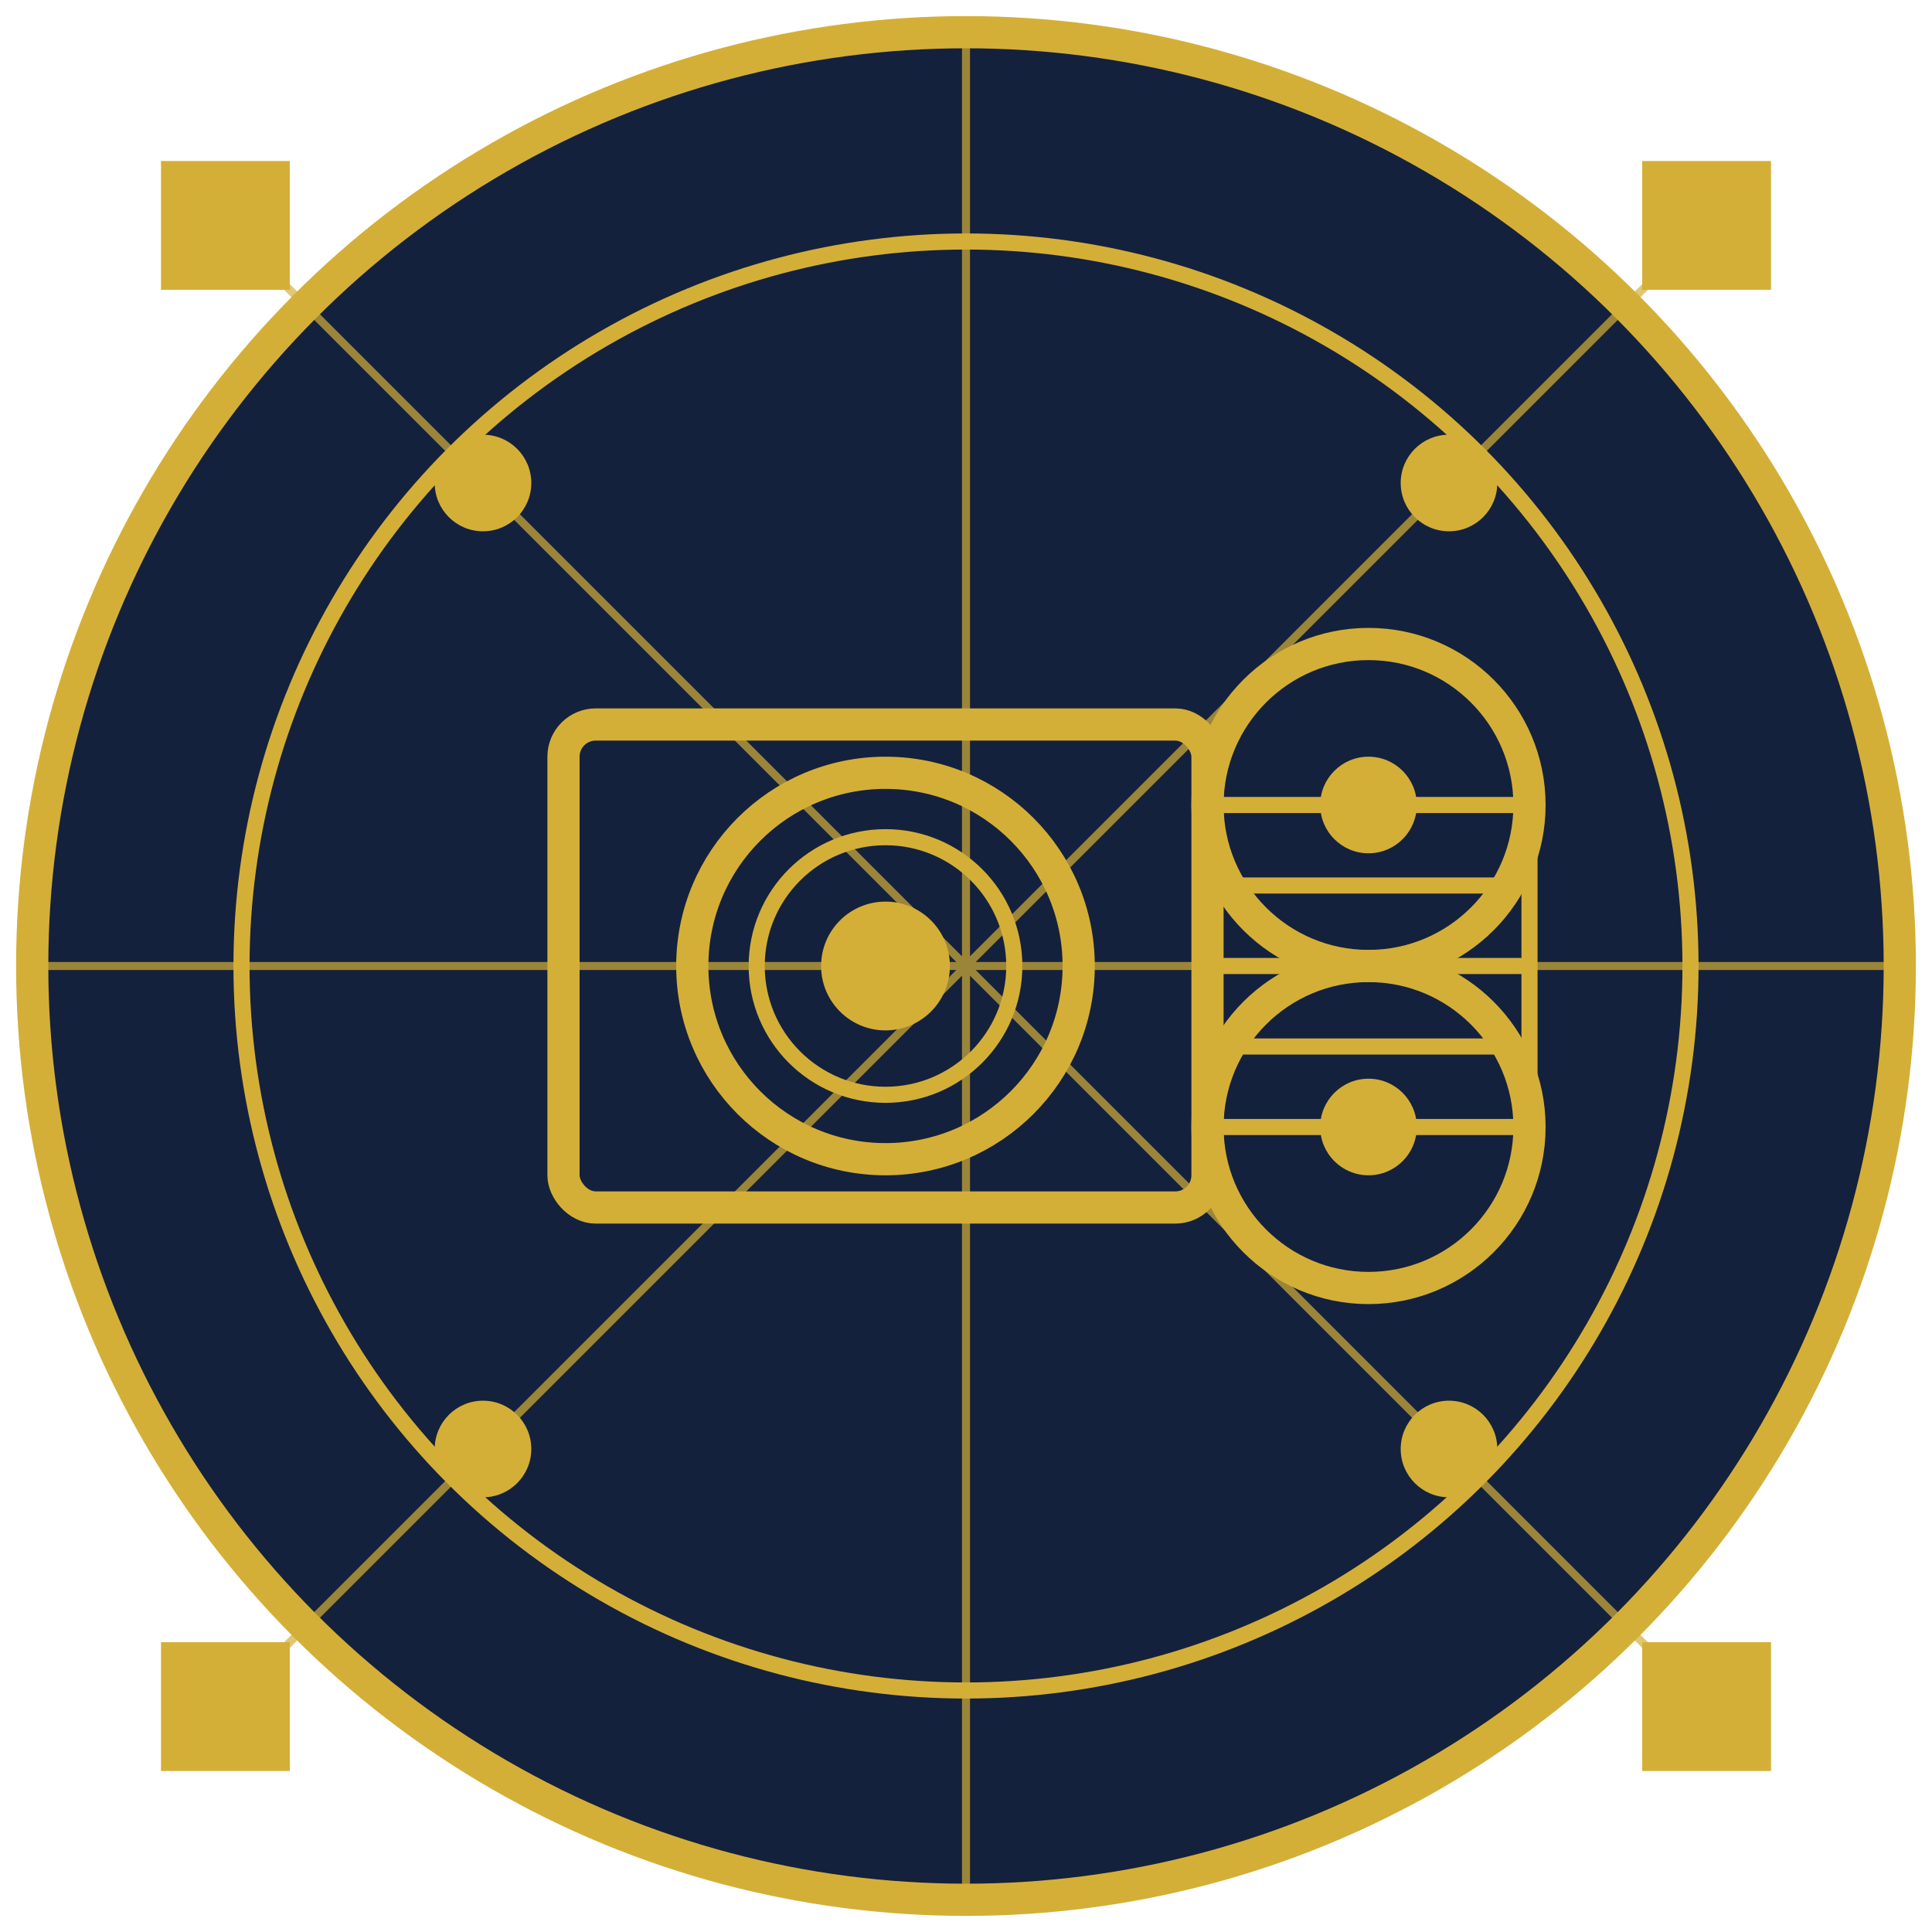 <svg width="120" height="120" viewBox="0 0 120 120" xmlns="http://www.w3.org/2000/svg">
  <!-- Art Deco Videos Icon -->
  <circle cx="60" cy="60" r="58" fill="#14213d" stroke="#d4af37" stroke-width="2"/>
  <g stroke="#d4af37" stroke-width="0.5" opacity="0.7">
    <line x1="60" y1="60" x2="60" y2="2" />
    <line x1="60" y1="60" x2="105" y2="15" />
    <line x1="60" y1="60" x2="118" y2="60" />
    <line x1="60" y1="60" x2="105" y2="105" />
    <line x1="60" y1="60" x2="60" y2="118" />
    <line x1="60" y1="60" x2="15" y2="105" />
    <line x1="60" y1="60" x2="2" y2="60" />
    <line x1="60" y1="60" x2="15" y2="15" />
  </g>
  <circle cx="60" cy="60" r="45" fill="none" stroke="#d4af37" stroke-width="1"/>
  
  <!-- Stylized Film Camera -->
  <g fill="#d4af37">
    <!-- Camera body -->
    <rect x="35" y="45" width="40" height="30" rx="2" ry="2" fill="none" stroke="#d4af37" stroke-width="2"/>
    
    <!-- Camera lens -->
    <circle cx="55" cy="60" r="12" fill="none" stroke="#d4af37" stroke-width="2"/>
    <circle cx="55" cy="60" r="8" fill="none" stroke="#d4af37" stroke-width="1"/>
    <circle cx="55" cy="60" r="4" fill="#d4af37"/>
    
    <!-- Film reel -->
    <circle cx="85" cy="50" r="10" fill="none" stroke="#d4af37" stroke-width="2"/>
    <circle cx="85" cy="50" r="3" fill="#d4af37"/>
    <circle cx="85" cy="70" r="10" fill="none" stroke="#d4af37" stroke-width="2"/>
    <circle cx="85" cy="70" r="3" fill="#d4af37"/>
    
    <!-- Film strip connecting reels -->
    <rect x="75" y="50" width="20" height="20" fill="none" stroke="#d4af37" stroke-width="1"/>
    <line x1="75" y1="55" x2="95" y2="55" stroke="#d4af37" stroke-width="1"/>
    <line x1="75" y1="60" x2="95" y2="60" stroke="#d4af37" stroke-width="1"/>
    <line x1="75" y1="65" x2="95" y2="65" stroke="#d4af37" stroke-width="1"/>
  </g>
  
  <g fill="#d4af37">
    <rect x="10" y="10" width="8" height="8" />
    <rect x="102" y="10" width="8" height="8" />
    <rect x="10" y="102" width="8" height="8" />
    <rect x="102" y="102" width="8" height="8" />
  </g>
  <circle cx="30" cy="30" r="3" fill="#d4af37"/>
  <circle cx="90" cy="30" r="3" fill="#d4af37"/>
  <circle cx="30" cy="90" r="3" fill="#d4af37"/>
  <circle cx="90" cy="90" r="3" fill="#d4af37"/>
</svg>